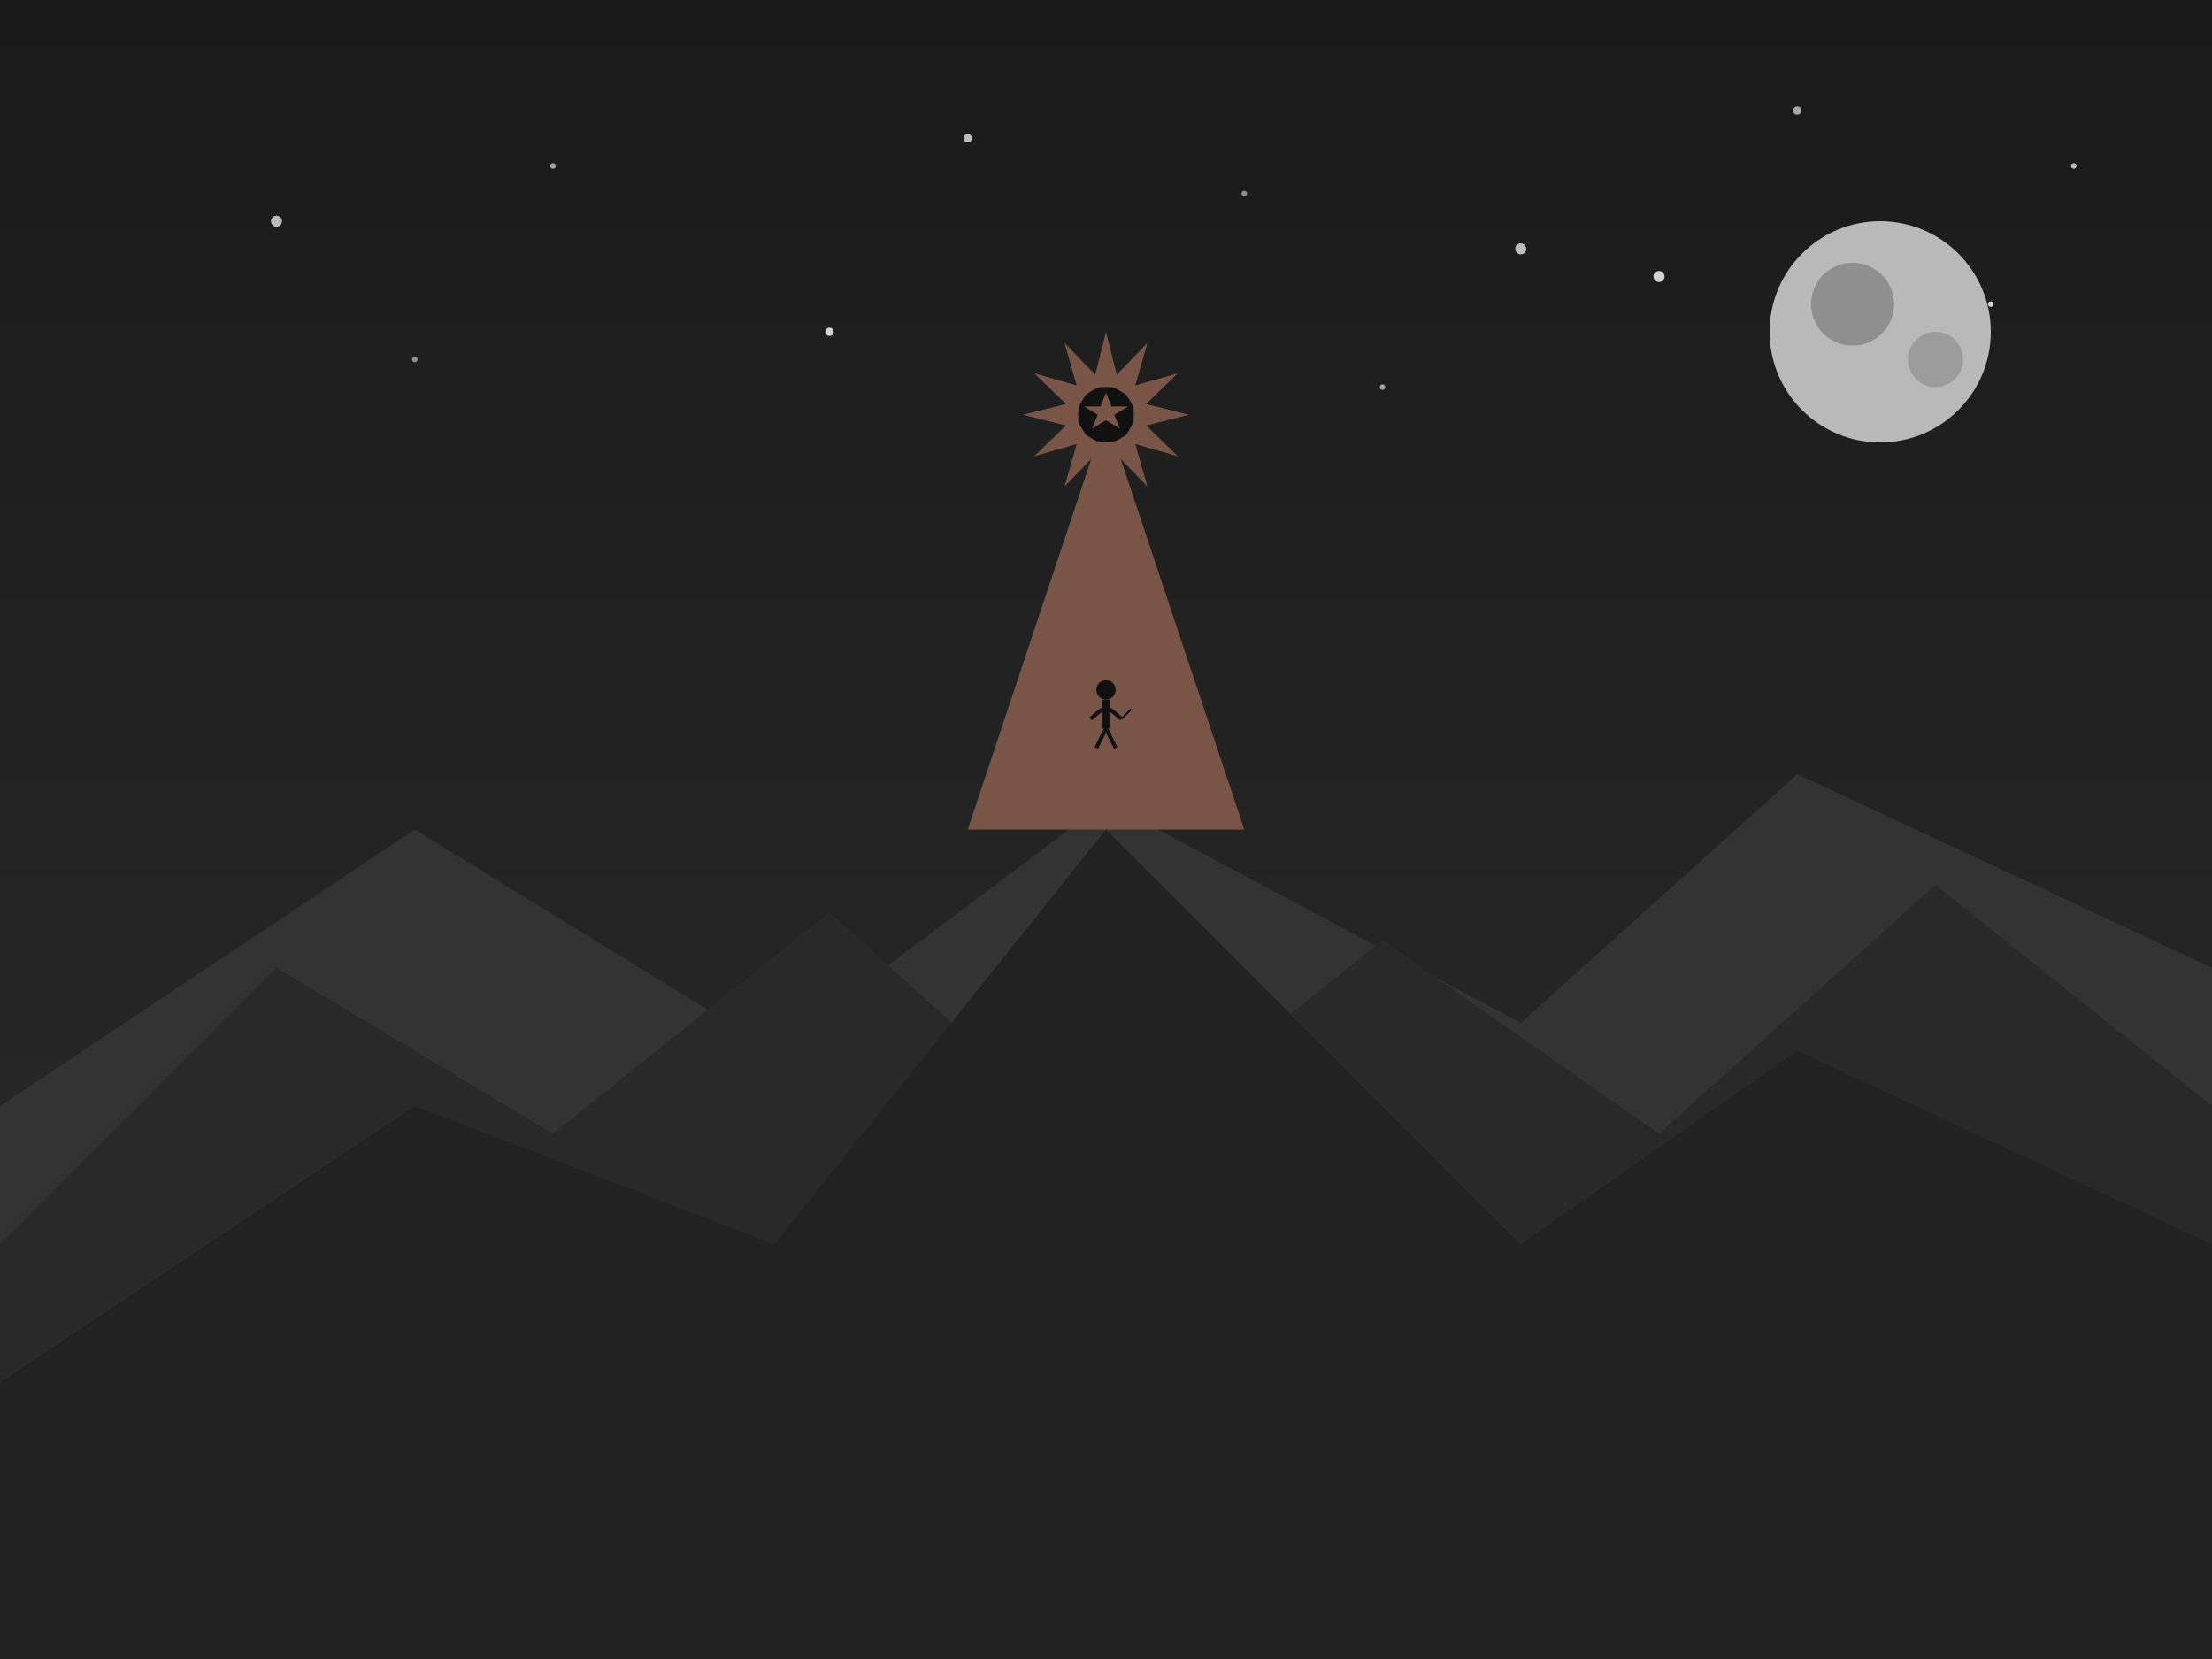 <?xml version="1.0" encoding="UTF-8"?>
<svg width="800" height="600" xmlns="http://www.w3.org/2000/svg">
  <rect width="100%" height="100%" fill="#808080" stroke="none"/>
  <!-- Background gradient -->
  <defs>
    <linearGradient id="skyGradient" x1="0%" y1="0%" x2="0%" y2="100%">
      <stop offset="0%" style="stop-color:#1a1a1a;stop-opacity:1" />
      <stop offset="100%" style="stop-color:#2c2c2c;stop-opacity:1" />
    </linearGradient>
  </defs>
  
  <!-- Sky background -->
  <rect width="800" height="600" fill="url(#skyGradient)" />
  
  <!-- Stars in the background -->
  <g id="stars">
    <circle cx="100" cy="80" r="2" fill="#ffffff" opacity="0.7" />
    <circle cx="200" cy="60" r="1" fill="#ffffff" opacity="0.6" />
    <circle cx="300" cy="120" r="1.5" fill="#ffffff" opacity="0.8" />
    <circle cx="450" cy="70" r="1" fill="#ffffff" opacity="0.5" />
    <circle cx="550" cy="90" r="2" fill="#ffffff" opacity="0.7" />
    <circle cx="650" cy="40" r="1.5" fill="#ffffff" opacity="0.6" />
    <circle cx="720" cy="110" r="1" fill="#ffffff" opacity="0.8" />
    <circle cx="150" cy="130" r="1" fill="#ffffff" opacity="0.5" />
    <circle cx="350" cy="50" r="1.5" fill="#ffffff" opacity="0.7" />
    <circle cx="500" cy="140" r="1" fill="#ffffff" opacity="0.6" />
    <circle cx="600" cy="100" r="2" fill="#ffffff" opacity="0.8" />
    <circle cx="750" cy="60" r="1" fill="#ffffff" opacity="0.7" />
  </g>
  
  <!-- Moon -->
  <circle cx="680" cy="120" r="40" fill="#e0e0e0" opacity="0.8" />
  <circle cx="670" cy="110" r="15" fill="#2c2c2c" opacity="0.3" />
  <circle cx="700" cy="130" r="10" fill="#2c2c2c" opacity="0.2" />
  
  <!-- Far mountains in background -->
  <path d="M0,400 L150,300 L280,380 L400,290 L550,370 L650,280 L800,350 L800,600 L0,600 Z" fill="#333333" />
  
  <!-- Mid mountains -->
  <path d="M0,450 L100,350 L200,410 L300,330 L400,420 L500,340 L600,410 L700,320 L800,400 L800,600 L0,600 Z" fill="#292929" />
  
  <!-- Main front mountain -->
  <path d="M0,500 L150,400 L280,450 L400,300 L550,450 L650,380 L800,450 L800,600 L0,600 Z" fill="#222222" />
  
  <!-- Main peak with climber -->
  <path d="M350,300 L400,150 L450,300 Z" fill="#795548" /> 
  
  <!-- Sunburst at the top -->
  <g transform="translate(400, 150)">
    <path d="M0,-30 L5,-10 L-5,-10 Z" fill="#795548" transform="rotate(0)" />
    <path d="M0,-30 L5,-10 L-5,-10 Z" fill="#795548" transform="rotate(30)" />
    <path d="M0,-30 L5,-10 L-5,-10 Z" fill="#795548" transform="rotate(60)" />
    <path d="M0,-30 L5,-10 L-5,-10 Z" fill="#795548" transform="rotate(90)" />
    <path d="M0,-30 L5,-10 L-5,-10 Z" fill="#795548" transform="rotate(120)" />
    <path d="M0,-30 L5,-10 L-5,-10 Z" fill="#795548" transform="rotate(150)" />
    <path d="M0,-30 L5,-10 L-5,-10 Z" fill="#795548" transform="rotate(180)" />
    <path d="M0,-30 L5,-10 L-5,-10 Z" fill="#795548" transform="rotate(210)" />
    <path d="M0,-30 L5,-10 L-5,-10 Z" fill="#795548" transform="rotate(240)" />
    <path d="M0,-30 L5,-10 L-5,-10 Z" fill="#795548" transform="rotate(270)" />
    <path d="M0,-30 L5,-10 L-5,-10 Z" fill="#795548" transform="rotate(300)" />
    <path d="M0,-30 L5,-10 L-5,-10 Z" fill="#795548" transform="rotate(330)" />
    
    <!-- Center star -->
    <circle cx="0" cy="0" r="10" fill="#111111" />
    <polygon points="0,-8 2,-3 8,-3 3,0 5,5 0,2 -5,5 -3,0 -8,-3 -2,-3" fill="#795548" />
  </g>
  
  <!-- Climber silhouette on the mountain -->
  <g transform="translate(400, 260) scale(0.7)">
    <circle cx="0" cy="-15" r="5" fill="#111111" /> <!-- Head -->
    <rect x="-2" y="-10" width="4" height="15" fill="#111111" /> <!-- Body -->
    <line x1="-2" y1="-5" x2="-8" y2="0" stroke="#111111" stroke-width="2" /> <!-- Left arm -->
    <line x1="2" y1="-5" x2="8" y2="0" stroke="#111111" stroke-width="2" /> <!-- Right arm -->
    <line x1="0" y1="5" x2="-5" y2="15" stroke="#111111" stroke-width="2" /> <!-- Left leg -->
    <line x1="0" y1="5" x2="5" y2="15" stroke="#111111" stroke-width="2" /> <!-- Right leg -->
    <!-- Climbing axe -->
    <line x1="8" y1="0" x2="13" y2="-5" stroke="#111111" stroke-width="1" />
  </g>
</svg>